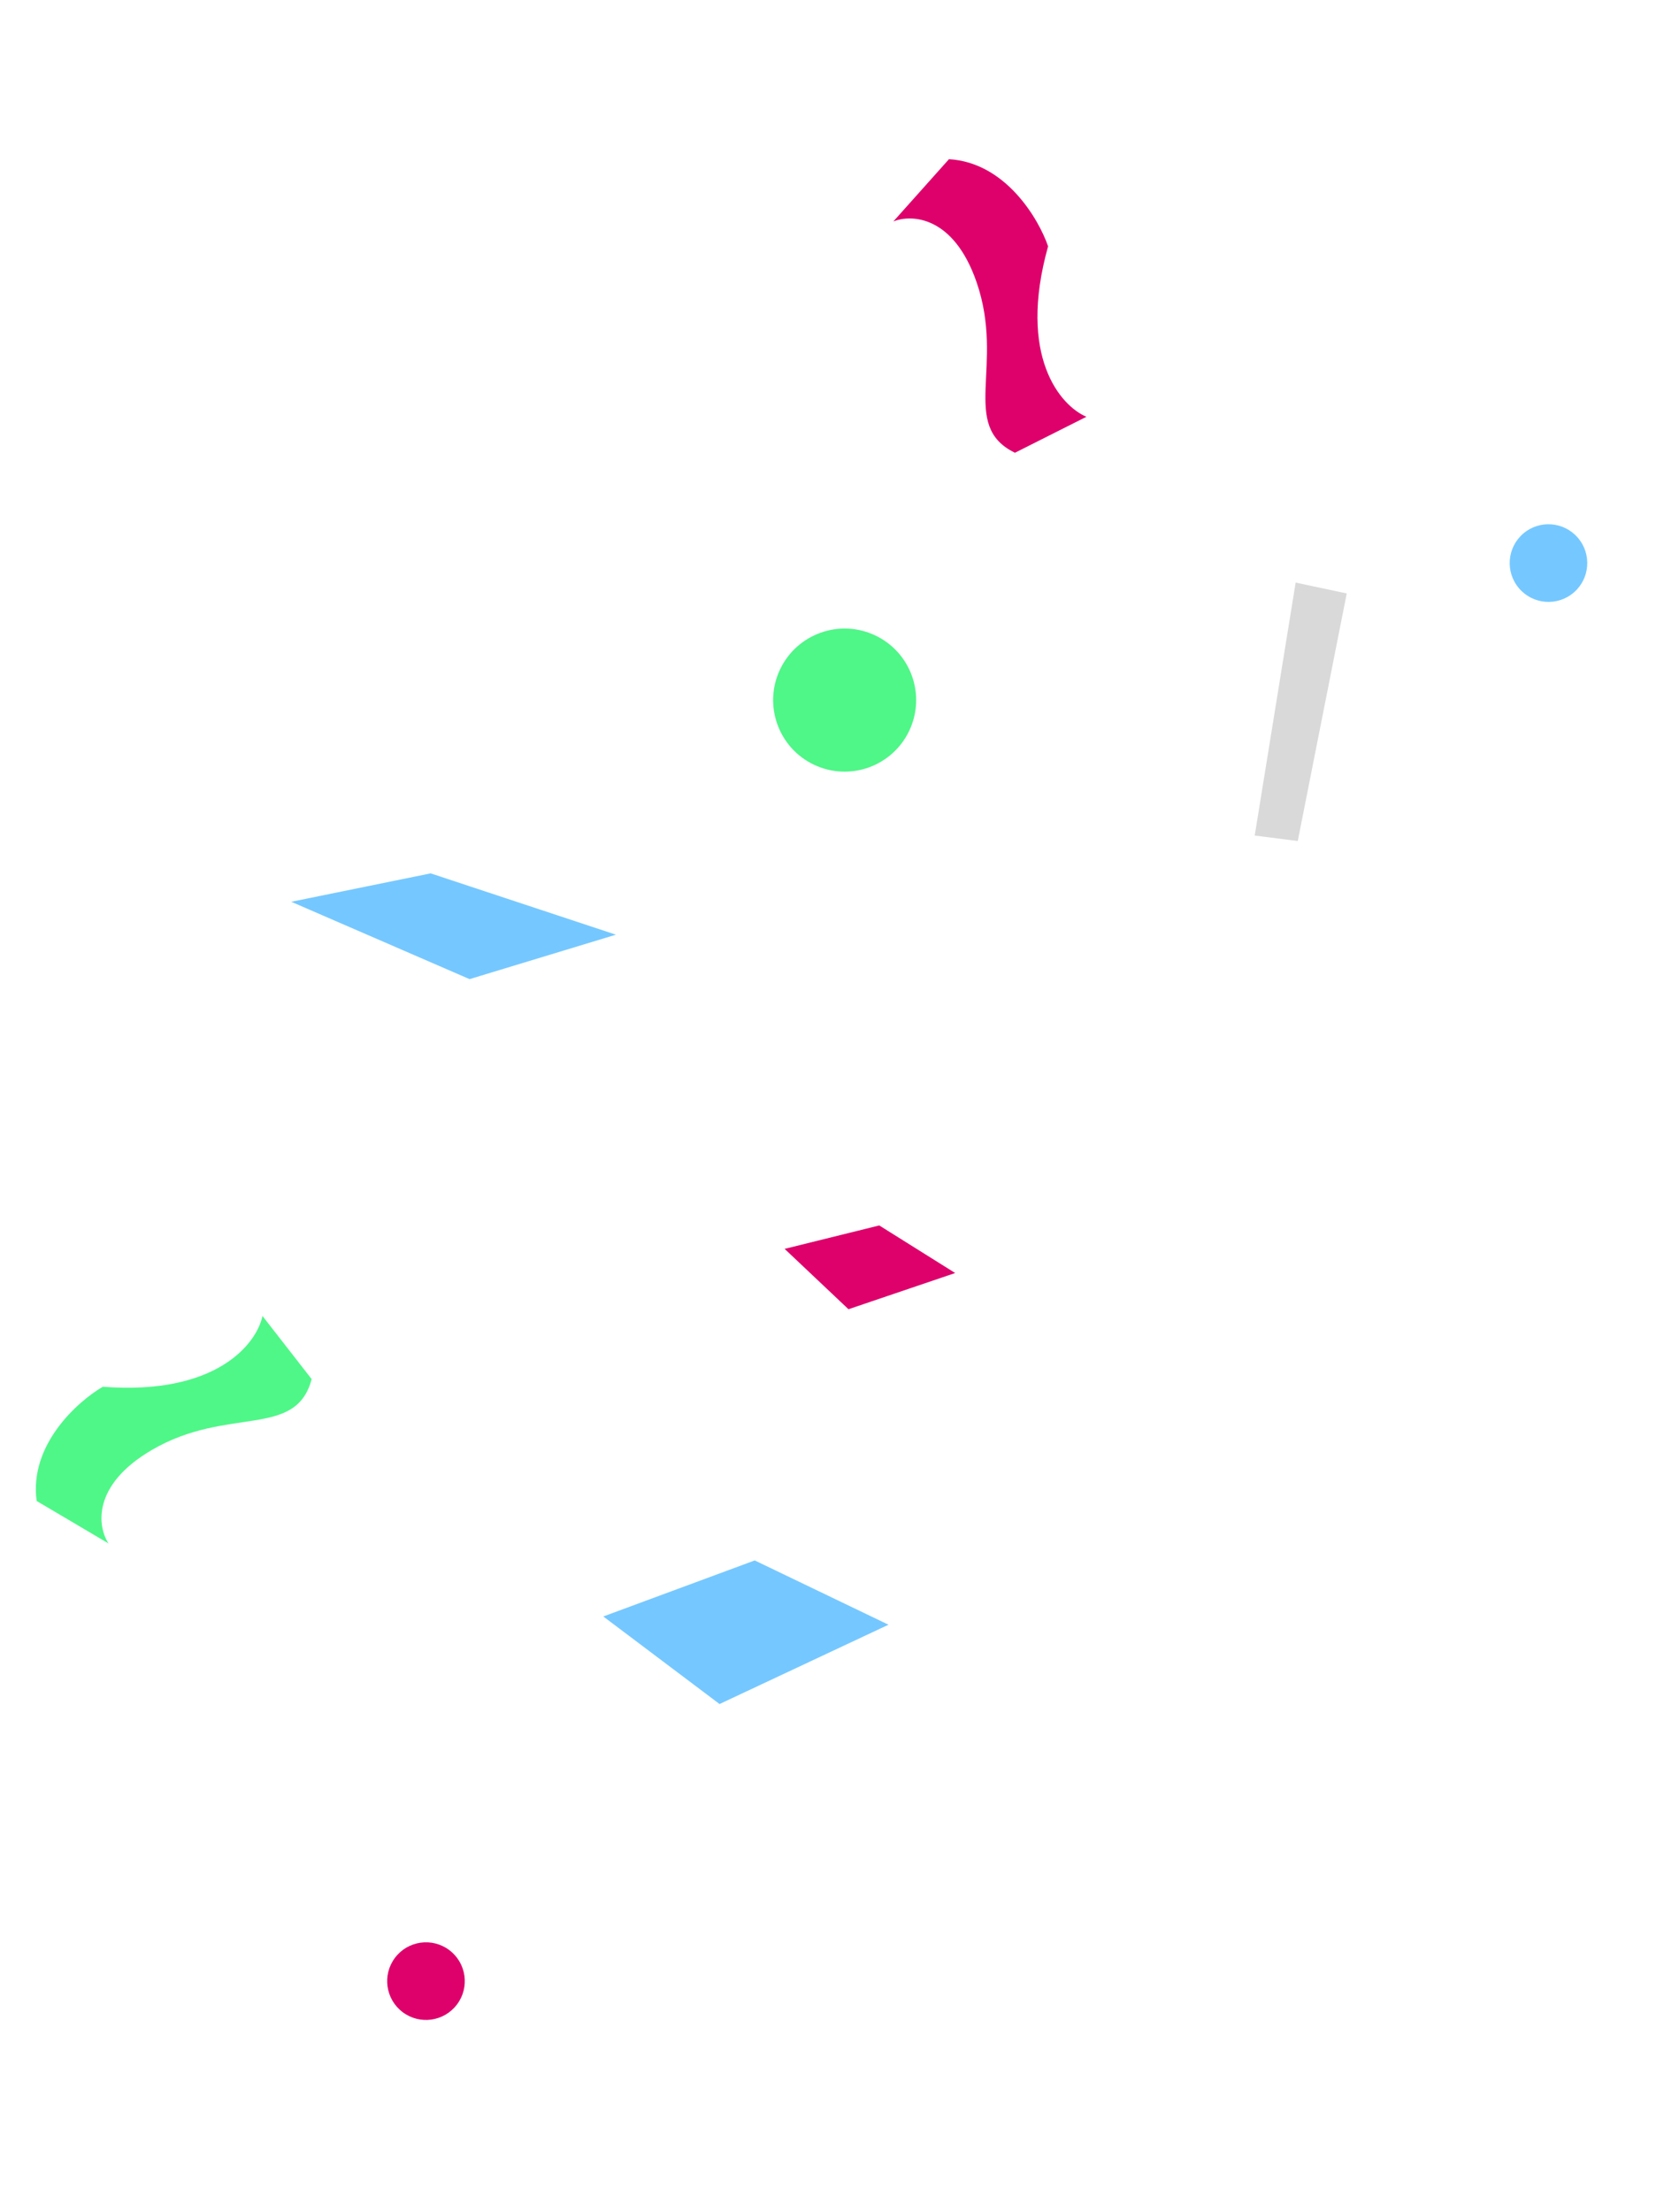 <svg width="143" height="190" viewBox="0 0 143 190" fill="none" xmlns="http://www.w3.org/2000/svg">
<path d="M13.061 124.55C7.843 127.592 8.397 131.176 9.327 132.588L3.152 128.941C2.481 124.131 6.661 120.394 8.835 119.127C18.654 119.883 22.074 115.388 22.556 113.046L26.782 118.47C25.422 123.632 19.584 120.747 13.061 124.55Z" fill="#4FF788"/>
<path d="M83.929 24.251C81.961 18.541 78.338 18.387 76.772 19.024L81.551 13.676C86.399 13.953 89.251 18.781 90.07 21.16C87.418 30.646 91.16 34.874 93.363 35.803L87.221 38.894C82.423 36.555 86.388 31.39 83.929 24.251Z" fill="#DE006B"/>
<path d="M76.355 139.569L61.836 146.382L51.845 138.86L64.859 134.046L76.355 139.569Z" fill="#75C8FF"/>
<path d="M52.931 80.293L40.353 84.111L25.029 77.466L37.01 75.025L52.931 80.293Z" fill="#75C8FF"/>
<path d="M82.085 109.357L72.916 112.467L67.429 107.282L75.56 105.27L82.085 109.357Z" fill="#DE006B"/>
<ellipse cx="3.335" cy="3.335" rx="3.335" ry="3.335" transform="matrix(-0.799 -0.601 0.601 -0.799 37.268 174.855)" fill="#DE006B"/>
<ellipse cx="3.335" cy="3.335" rx="3.335" ry="3.335" transform="matrix(-0.573 -0.82 0.819 -0.573 132.252 53.016)" fill="#75C8FF"/>
<ellipse cx="6.147" cy="6.146" rx="6.147" ry="6.146" transform="matrix(0.429 -0.903 0.903 0.429 64.4 63.055)" fill="#4FF688"/>
<path d="M107.827 71.777L111.344 50.046L115.735 50.98L111.526 72.247L107.827 71.777Z" fill="#D9D9D9"/>
</svg>
